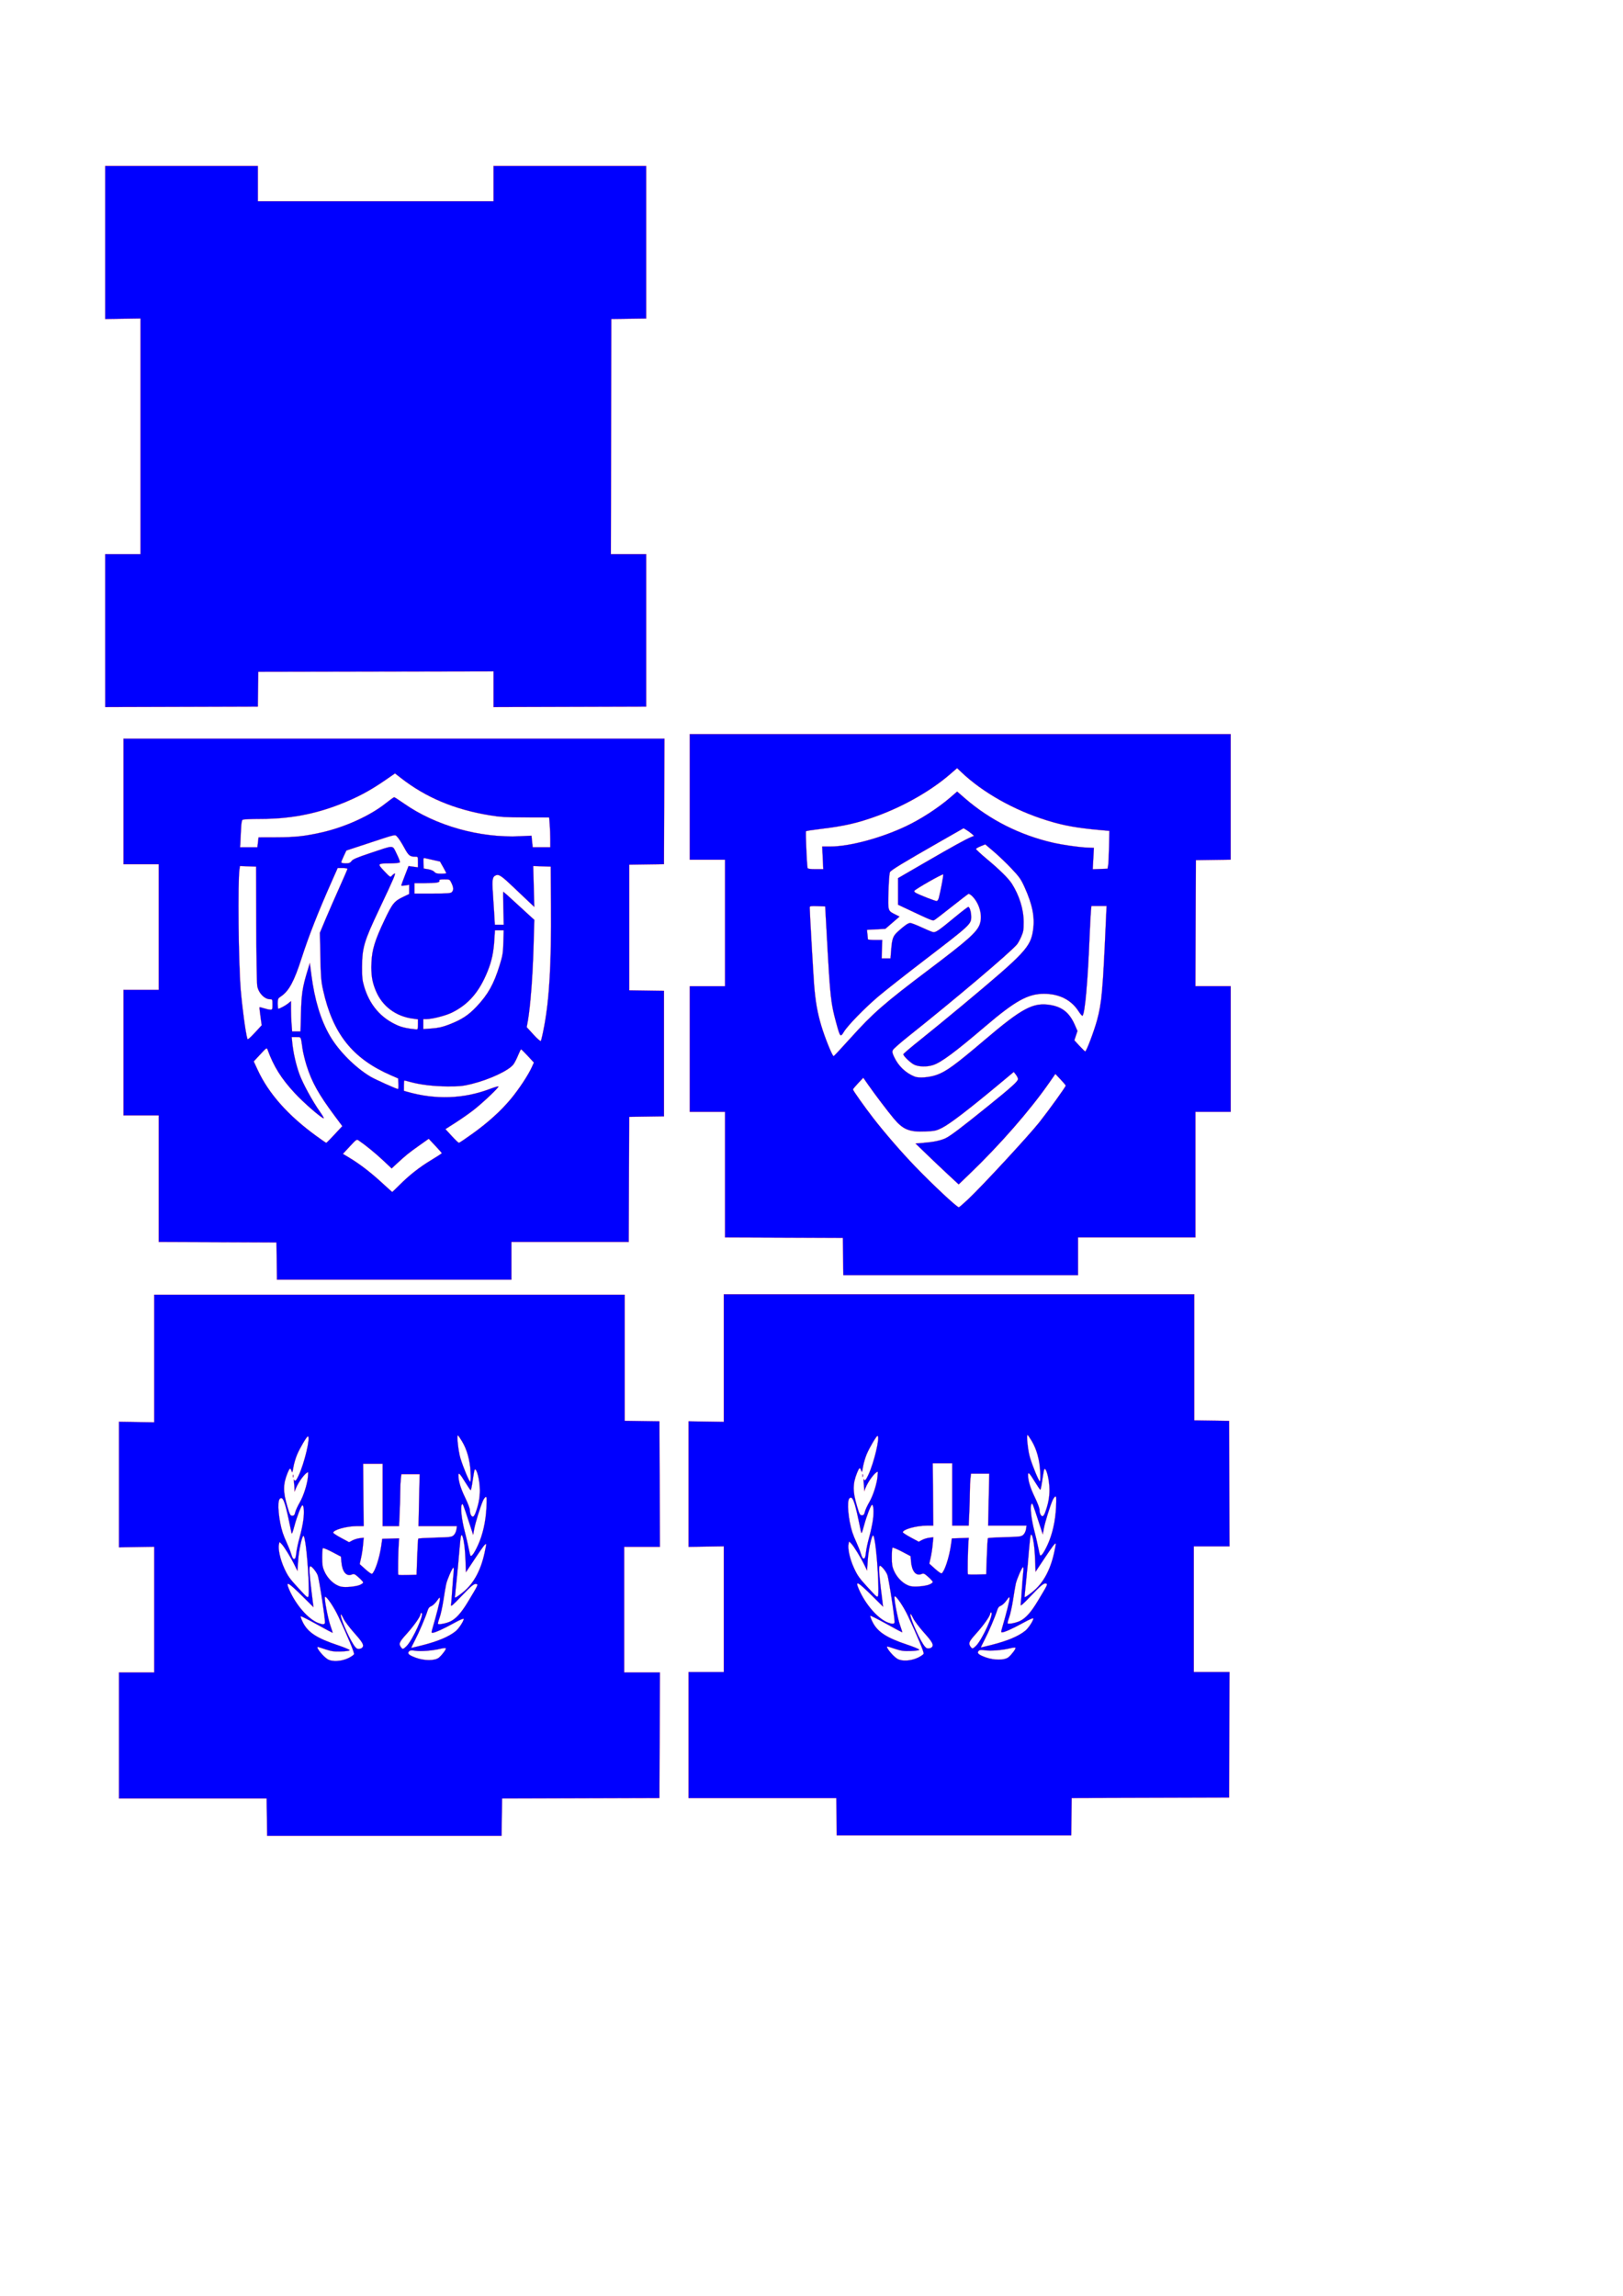 <?xml version="1.0" encoding="UTF-8" standalone="no"?>
<!-- Created with Inkscape (http://www.inkscape.org/) -->

<svg
   xmlns:dc="http://purl.org/dc/elements/1.1/"
   xmlns:cc="http://creativecommons.org/ns#"
   xmlns:rdf="http://www.w3.org/1999/02/22-rdf-syntax-ns#"
   xmlns:svg="http://www.w3.org/2000/svg"
   xmlns="http://www.w3.org/2000/svg"
   xmlns:sodipodi="http://sodipodi.sourceforge.net/DTD/sodipodi-0.dtd"
   xmlns:inkscape="http://www.inkscape.org/namespaces/inkscape"
   width="210mm"
   height="297mm"
   viewBox="0 0 210 297"
   version="1.1"
   id="svg8"
   inkscape:version="0.92.4 (5da689c313, 2019-01-14)"
   sodipodi:docname="KASSI.svg">
  <defs
     id="defs2" />
  <sodipodi:namedview
     id="base"
     pagecolor="#ffffff"
     bordercolor="#666666"
     borderopacity="1.0"
     inkscape:pageopacity="0.0"
     inkscape:pageshadow="2"
     inkscape:zoom="0.76095916"
     inkscape:cx="198.44345"
     inkscape:cy="661.09342"
     inkscape:document-units="mm"
     inkscape:current-layer="layer1"
     showgrid="false"
     inkscape:window-width="1680"
     inkscape:window-height="987"
     inkscape:window-x="-8"
     inkscape:window-y="-8"
     inkscape:window-maximized="1" />
  <g
     inkscape:label="Layer 1"
     inkscape:groupmode="layer"
     id="layer1">
    <path
       style="fill:#0000ff;fill-opacity:1;stroke:#ff0000;stroke-width:0.02;stroke-miterlimit:4;stroke-dasharray:none;stroke-opacity:1"
       d="m 109.086,162.557 -0.031,-2.413 -7.622,-0.031 -7.622,-0.031 v -8.123 -8.123 h -2.284 -2.284 v -8.124 -8.124 h 2.284 2.284 v -8.185 -8.185 h -2.284 -2.284 v -8.124 -8.124 h 35 35 v 8.121 8.121 l -2.255,0.033 -2.255,0.033 -0.029,8.154 -0.029,8.154 h 2.285 2.285 v 8.124 8.124 h -2.284 -2.284 v 8.124 8.124 h -7.594 -7.594 v 2.443 2.443 h -15.185 -15.185 z m 16.202,-7.438 c 1.749,-1.641 7.851,-8.241 9.192,-9.939 1.285,-1.629 3.409,-4.581 3.409,-4.738 0,-0.052 -0.301,-0.413 -0.668,-0.802 l -0.668,-0.707 -0.788,1.133 c -2.481,3.568 -6.439,8.095 -10.366,11.857 l -1.356,1.299 -1.328,-1.23 c -0.73,-0.677 -1.986,-1.867 -2.792,-2.646 l -1.464,-1.416 1.064,-0.089 c 1.312,-0.11 2.169,-0.291 2.823,-0.595 0.618,-0.288 2.007,-1.338 5.532,-4.185 3.049,-2.462 3.846,-3.184 3.84,-3.48 -0.002,-0.111 -0.125,-0.361 -0.274,-0.555 l -0.27,-0.353 -1.753,1.461 c -4.119,3.431 -6.52,5.269 -7.571,5.795 -0.695,0.348 -0.912,0.394 -2.109,0.447 -2.093,0.092 -2.914,-0.248 -4.128,-1.711 -0.818,-0.986 -2.394,-3.066 -3.246,-4.285 l -0.667,-0.954 -0.666,0.706 c -0.367,0.388 -0.666,0.751 -0.666,0.807 0,0.131 1.49,2.235 2.6,3.671 1.47,1.901 3.703,4.481 5.423,6.262 2.353,2.438 5.419,5.305 5.674,5.305 0.054,0 0.605,-0.475 1.223,-1.055 z m -4.114,-16.057 c 1.239,-0.434 2.436,-1.304 6.236,-4.536 4.849,-4.123 6.282,-4.885 8.493,-4.517 1.553,0.258 2.482,1.012 3.161,2.562 l 0.35,0.799 -0.201,0.606 -0.201,0.606 0.663,0.717 c 0.365,0.394 0.698,0.717 0.74,0.717 0.154,0 1.159,-2.655 1.538,-4.067 0.602,-2.239 0.738,-3.776 1.145,-13.005 l 0.077,-1.741 h -0.978 -0.978 l -0.062,0.641 c -0.034,0.353 -0.117,1.988 -0.186,3.634 -0.235,5.675 -0.589,9.586 -0.899,9.928 -0.047,0.052 -0.282,-0.211 -0.521,-0.584 -0.949,-1.474 -2.489,-2.253 -4.463,-2.257 -2.075,-0.005 -3.721,0.908 -7.589,4.204 -3.947,3.364 -5.734,4.687 -6.778,5.019 -0.794,0.252 -1.85,0.229 -2.433,-0.054 -0.477,-0.232 -1.409,-1.125 -1.409,-1.35 0,-0.066 0.989,-0.908 2.198,-1.871 1.209,-0.963 3.637,-2.951 5.396,-4.418 8.228,-6.865 8.877,-7.558 9.199,-9.815 0.235,-1.645 -0.093,-3.276 -1.109,-5.521 -0.46,-1.017 -0.669,-1.313 -1.681,-2.388 -0.636,-0.675 -1.66,-1.657 -2.277,-2.182 l -1.121,-0.954 -0.586,0.238 c -0.322,0.131 -0.599,0.288 -0.615,0.349 -0.016,0.061 0.664,0.688 1.511,1.394 1.56,1.3 2.718,2.449 3.139,3.115 0.967,1.529 1.523,3.332 1.524,4.948 7.9e-4,1.012 -0.04,1.254 -0.316,1.893 -0.174,0.403 -0.429,0.863 -0.567,1.023 -0.968,1.123 -8.133,7.185 -14.068,11.902 -1.005,0.799 -1.89,1.578 -1.966,1.731 -0.118,0.237 -0.096,0.372 0.148,0.894 0.548,1.178 1.496,2.087 2.657,2.551 0.543,0.217 1.892,0.116 2.83,-0.213 z m -11.129,-4.766 c 2.889,-3.218 4.349,-4.493 10.201,-8.907 4.986,-3.761 6.16,-4.809 6.521,-5.82 0.389,-1.089 -0.013,-2.64 -0.931,-3.592 -0.209,-0.216 -0.447,-0.366 -0.53,-0.332 -0.083,0.034 -1.05,0.775 -2.149,1.647 -1.099,0.872 -2.105,1.645 -2.236,1.719 -0.246,0.139 -0.272,0.129 -3.73,-1.5 l -0.999,-0.47 1.1e-4,-1.72 1.2e-4,-1.72 3.511,-2.035 c 3.487,-2.021 5.218,-2.976 5.946,-3.28 l 0.38,-0.159 -0.323,-0.28 c -0.177,-0.154 -0.483,-0.374 -0.678,-0.489 l -0.356,-0.209 -2.956,1.687 c -4.883,2.787 -6.433,3.73 -6.566,3.995 -0.071,0.142 -0.153,1.23 -0.188,2.496 -0.071,2.554 -0.09,2.487 0.872,2.969 l 0.557,0.279 -0.919,0.794 -0.919,0.794 -1.186,0.065 -1.186,0.065 0.055,0.562 c 0.03,0.309 0.059,0.604 0.063,0.654 0.004,0.05 0.424,0.092 0.933,0.092 h 0.924 l -0.04,1.191 -0.04,1.191 h 0.571 0.571 l 0.082,-1.038 c 0.124,-1.56 0.236,-1.863 0.92,-2.476 0.877,-0.787 1.287,-1.067 1.563,-1.067 0.135,0 0.77,0.243 1.41,0.541 0.64,0.298 1.309,0.579 1.485,0.626 0.375,0.099 0.678,-0.105 2.991,-2.015 0.816,-0.674 1.544,-1.227 1.616,-1.228 0.182,-0.002 0.382,0.666 0.382,1.269 -0.002,0.971 -0.071,1.036 -6.155,5.696 -2.388,1.829 -5.024,3.906 -5.859,4.615 -1.785,1.518 -3.959,3.75 -4.464,4.583 -0.445,0.734 -0.491,0.682 -0.98,-1.111 -0.709,-2.601 -0.788,-3.302 -1.194,-10.656 l -0.247,-4.459 -0.999,-0.035 c -0.853,-0.03 -0.999,-0.007 -0.999,0.16 0,0.526 0.475,8.85 0.575,10.076 0.174,2.141 0.429,3.575 0.932,5.253 0.461,1.539 1.422,3.909 1.585,3.909 0.048,0 1.03,-1.049 2.181,-2.332 z m 11.423,-18.131 c 0.227,-0.859 0.631,-2.985 0.578,-3.042 -0.096,-0.103 -3.608,1.896 -3.744,2.13 -0.034,0.058 0.053,0.171 0.193,0.251 0.493,0.282 2.553,1.084 2.713,1.056 0.09,-0.015 0.207,-0.193 0.26,-0.395 z m -15.017,-5.192 -0.069,-1.466 h 1.068 c 2.484,0 6.543,-1.091 9.789,-2.63 1.919,-0.91 4.15,-2.359 5.72,-3.713 l 0.886,-0.765 1.055,0.913 c 3.189,2.759 7.056,4.708 11.286,5.689 1.303,0.302 3.394,0.601 4.528,0.647 l 0.827,0.034 -0.074,1.383 -0.074,1.383 0.955,-0.036 0.955,-0.036 0.076,-0.399 c 0.042,-0.219 0.095,-1.319 0.119,-2.443 l 0.043,-2.044 -0.971,-0.086 c -3.21,-0.285 -4.917,-0.59 -7.102,-1.269 -4.247,-1.32 -8.308,-3.609 -11.083,-6.246 l -0.544,-0.517 -0.941,0.813 c -2.431,2.1 -5.909,4.09 -9.361,5.355 -2.567,0.941 -4.284,1.335 -7.466,1.713 -0.935,0.111 -1.737,0.238 -1.781,0.282 -0.076,0.075 0.109,4.415 0.203,4.749 0.03,0.107 0.34,0.153 1.035,0.153 h 0.992 z"
       id="path4781"
       inkscape:connector-curvature="0" />
    <path
       style="fill:#0000fe;fill-opacity:1;stroke:#ff0000;stroke-width:0.02;stroke-miterlimit:4;stroke-dasharray:none;stroke-opacity:1"
       d="m 35.802,163.145 -0.031,-2.413 -7.616,-0.032 -7.616,-0.032 v -8.184 -8.184 H 18.256 15.974 v -8.124 -8.124 h 2.282 2.282 v -8.124 -8.124 H 18.256 15.974 v -8.124 -8.124 l 35,-2e-5 35,-1e-5 -0.03,8.121 -0.03,8.121 -2.252,0.033 -2.252,0.033 v 8.124 8.124 l 2.253,0.033 2.253,0.033 v 8.119 8.119 l -2.253,0.033 -2.253,0.033 -0.029,8.093 -0.029,8.093 h -7.587 -7.587 v 2.443 2.443 H 51.005 35.833 Z m 15.905,-9.862 c 1.251,-1.26 2.583,-2.303 4.137,-3.24 0.725,-0.437 1.318,-0.823 1.319,-0.858 6.81e-4,-0.035 -0.379,-0.469 -0.845,-0.964 l -0.846,-0.9 -1.293,0.916 c -1.297,0.919 -1.69,1.239 -2.87,2.333 l -0.634,0.589 -1.092,-1.028 c -0.964,-0.907 -2.279,-1.983 -3.149,-2.574 -0.288,-0.196 -0.296,-0.191 -1.177,0.758 l -0.887,0.955 0.949,0.573 c 1.272,0.768 2.75,1.913 4.194,3.25 0.655,0.606 1.213,1.102 1.239,1.102 0.026,0 0.456,-0.411 0.955,-0.914 z m -8.423,-6.52 1.005,-1.081 -0.971,-1.302 c -2.091,-2.804 -2.987,-4.41 -3.656,-6.554 -0.22,-0.705 -0.458,-1.695 -0.528,-2.199 -0.221,-1.586 -0.155,-1.466 -0.809,-1.466 h -0.58 l 0.078,0.764 c 0.132,1.29 0.476,2.803 0.911,4.009 0.437,1.211 1.697,3.519 2.679,4.909 0.321,0.454 0.534,0.825 0.473,0.825 -0.288,0 -2.606,-2.015 -3.777,-3.283 -1.735,-1.879 -2.71,-3.445 -3.494,-5.607 -0.096,-0.264 -0.143,-0.233 -0.942,0.629 l -0.841,0.906 0.532,1.143 c 1.407,3.024 3.915,5.847 7.534,8.48 0.687,0.5 1.279,0.909 1.315,0.909 0.036,0 0.517,-0.486 1.07,-1.081 z m 17.809,-0.072 c 2.065,-1.484 3.704,-2.966 4.992,-4.514 1.054,-1.267 2.267,-3.106 2.731,-4.138 l 0.262,-0.582 -0.791,-0.853 c -0.435,-0.469 -0.824,-0.853 -0.864,-0.853 -0.041,0 -0.213,0.344 -0.383,0.764 -0.17,0.42 -0.435,0.94 -0.588,1.156 -0.567,0.798 -3.092,1.985 -5.46,2.569 -1.079,0.266 -1.523,0.31 -3.086,0.304 -1.807,-0.006 -3.533,-0.213 -4.866,-0.583 -0.354,-0.098 -0.675,-0.179 -0.713,-0.179 -0.038,0 -0.069,0.3 -0.069,0.667 v 0.667 l 0.428,0.122 c 3.661,1.048 7.285,0.925 10.69,-0.362 0.547,-0.207 1.049,-0.356 1.116,-0.333 0.154,0.055 -1.829,1.953 -3.104,2.971 -0.535,0.427 -1.597,1.177 -2.362,1.667 l -1.39,0.891 0.816,0.886 c 0.449,0.487 0.866,0.886 0.926,0.886 0.06,0 0.832,-0.519 1.714,-1.153 z m -9.543,-6.494 -0.034,-0.684 -0.913,-0.396 c -4.99,-2.165 -7.553,-5.385 -8.805,-11.063 -0.248,-1.124 -0.291,-1.66 -0.346,-4.337 l -0.063,-3.054 0.743,-1.771 c 0.409,-0.974 1.211,-2.81 1.783,-4.08 0.572,-1.27 1.04,-2.356 1.04,-2.413 0,-0.057 -0.284,-0.104 -0.631,-0.104 h -0.631 l -0.692,1.558 c -1.839,4.142 -3.044,7.204 -3.979,10.109 -0.97,3.015 -1.647,4.262 -2.686,4.95 -0.373,0.247 -0.396,0.3 -0.396,0.924 0,0.364 0.027,0.662 0.061,0.662 0.173,0 0.944,-0.413 1.274,-0.682 l 0.377,-0.308 v 1.026 c 0,0.564 0.033,1.447 0.074,1.961 l 0.074,0.935 h 0.54 0.54 l 0.06,-2.352 c 0.064,-2.495 0.197,-3.368 0.834,-5.467 l 0.315,-1.038 0.202,1.554 c 0.421,3.241 1.199,5.805 2.386,7.856 1.131,1.955 3.25,4.092 5.244,5.289 0.586,0.352 3.369,1.605 3.571,1.609 0.05,8.6e-4 0.076,-0.306 0.057,-0.682 z m 18.853,-7.395 c 0.685,-3.665 0.94,-8.169 0.887,-15.682 l -0.035,-5.009 -1.131,-0.035 -1.131,-0.035 0.071,2.64 0.071,2.64 -0.652,-0.606 c -0.359,-0.333 -1.266,-1.193 -2.015,-1.911 -1.474,-1.412 -1.891,-1.708 -2.24,-1.59 -0.513,0.174 -0.577,0.506 -0.451,2.332 0.064,0.933 0.148,2.232 0.185,2.887 l 0.068,1.191 h 0.575 0.575 l -0.055,-2.138 c -0.03,-1.176 -0.035,-2.138 -0.01,-2.138 0.025,0 0.775,0.673 1.667,1.497 0.892,0.823 1.787,1.643 1.989,1.823 l 0.368,0.327 -0.113,3.827 c -0.108,3.643 -0.413,7.518 -0.728,9.263 l -0.144,0.794 0.861,0.945 c 0.486,0.533 0.904,0.899 0.96,0.839 0.054,-0.058 0.247,-0.896 0.427,-1.861 z m -36.703,-1.314 c -0.089,-0.631 -0.145,-1.165 -0.125,-1.187 0.021,-0.022 0.287,0.041 0.592,0.139 0.305,0.098 0.675,0.179 0.822,0.179 0.248,0 0.267,-0.049 0.267,-0.672 0,-0.639 -0.014,-0.672 -0.291,-0.672 -0.743,0 -1.528,-0.811 -1.682,-1.74 -0.059,-0.353 -0.116,-3.968 -0.127,-8.033 l -0.02,-7.391 -1.045,-0.035 -1.045,-0.035 -0.057,0.402 c -0.237,1.67 -0.129,12.085 0.161,15.587 0.201,2.425 0.64,5.656 0.865,6.37 0.038,0.121 0.338,-0.129 0.951,-0.794 l 0.895,-0.971 z m 20.383,1.039 v -0.658 l -0.652,-0.087 c -2.197,-0.294 -3.93,-1.575 -4.77,-3.526 -0.514,-1.194 -0.666,-2.133 -0.601,-3.713 0.07,-1.686 0.445,-2.909 1.706,-5.555 1.019,-2.138 1.244,-2.413 2.445,-2.987 l 0.724,-0.346 0.003,-0.594 0.003,-0.594 -0.513,0.082 c -0.282,0.045 -0.513,0.048 -0.513,0.006 0,-0.042 0.213,-0.625 0.473,-1.297 l 0.473,-1.22 0.611,0.082 0.611,0.082 v -0.686 c -10e-6,-0.641 -0.018,-0.686 -0.271,-0.686 -0.793,0 -0.929,-0.107 -1.527,-1.203 -0.317,-0.582 -0.71,-1.19 -0.872,-1.352 -0.346,-0.346 0.023,-0.428 -3.931,0.875 l -2.664,0.878 -0.331,0.702 c -0.182,0.386 -0.331,0.759 -0.331,0.828 0,0.069 0.252,0.126 0.561,0.126 0.458,0 0.599,-0.054 0.77,-0.294 0.163,-0.228 0.704,-0.459 2.434,-1.036 3.186,-1.062 2.821,-1.073 3.404,0.097 0.27,0.542 0.458,1.041 0.419,1.109 -0.04,0.069 -0.584,0.127 -1.234,0.132 -1.702,0.013 -1.71,0.024 -0.784,1.008 0.695,0.738 0.797,0.808 0.933,0.633 0.084,-0.108 0.244,-0.249 0.356,-0.313 0.279,-0.16 0.013,0.468 -1.966,4.65 -1.939,4.097 -2.182,4.913 -2.2,7.391 -0.009,1.34 0.03,1.731 0.254,2.504 0.703,2.427 2.178,4.148 4.367,5.094 0.591,0.255 1.411,0.429 2.412,0.509 0.167,0.013 0.2,-0.091 0.2,-0.642 z m 4.02,0.009 c 1.623,-0.624 2.516,-1.208 3.574,-2.334 1.48,-1.576 2.218,-2.901 2.968,-5.324 0.391,-1.264 0.439,-1.562 0.482,-2.962 l 0.048,-1.558 h -0.566 -0.566 l -0.08,1.252 c -0.103,1.624 -0.337,2.711 -0.87,4.038 -1.077,2.684 -2.494,4.316 -4.658,5.368 -0.793,0.385 -2.507,0.821 -3.239,0.824 l -0.428,0.002 v 0.643 0.643 l 1.112,-0.082 c 0.847,-0.062 1.378,-0.184 2.223,-0.509 z m 0.365,-17.135 c 0.24,-0.257 0.226,-0.575 -0.051,-1.157 -0.23,-0.484 -0.231,-0.484 -0.925,-0.484 -0.546,0 -0.681,0.036 -0.634,0.17 0.086,0.24 -0.393,0.319 -1.933,0.319 H 53.627 v 0.672 0.672 h 2.331 c 1.967,0 2.359,-0.03 2.51,-0.192 z m -0.733,-2.449 c 0,-0.042 -0.182,-0.396 -0.403,-0.787 l -0.403,-0.711 -0.88,-0.197 c -0.484,-0.108 -0.972,-0.217 -1.085,-0.242 -0.181,-0.04 -0.201,0.036 -0.171,0.647 l 0.034,0.692 0.588,0.1 c 0.341,0.058 0.672,0.199 0.788,0.337 0.155,0.183 0.352,0.237 0.867,0.237 0.367,0 0.667,-0.034 0.667,-0.076 z m -24.359,-3.986 0.075,-0.641 2.301,-0.007 c 2.449,-0.008 3.645,-0.136 5.836,-0.625 3.006,-0.671 6.296,-2.162 8.304,-3.763 0.55,-0.438 1.049,-0.797 1.109,-0.797 0.06,0 0.619,0.358 1.243,0.796 4.118,2.889 9.817,4.497 15.052,4.248 l 1.474,-0.07 0.079,0.751 0.079,0.751 h 1.135 1.135 v -1.02 c 0,-0.561 -0.032,-1.428 -0.072,-1.927 l -0.072,-0.907 -3.038,-0.007 c -2.521,-0.006 -3.309,-0.052 -4.635,-0.271 -4.587,-0.758 -8.252,-2.294 -11.498,-4.82 l -0.773,-0.601 -1.224,0.846 c -2.029,1.403 -3.67,2.276 -5.935,3.16 -3.304,1.289 -6.514,1.879 -10.233,1.882 -1.194,0.001 -2.242,0.05 -2.327,0.108 -0.108,0.073 -0.17,0.459 -0.203,1.25 -0.026,0.629 -0.063,1.405 -0.084,1.725 l -0.037,0.58 h 1.116 1.116 z"
       id="path4779"
       inkscape:connector-curvature="0" />
    <path
       style="fill:#0000ff;fill-opacity:1;stroke:#ff0000;stroke-width:0.02;stroke-miterlimit:4;stroke-dasharray:none;stroke-opacity:1"
       d="m 13.608,81.576 10e-6,-9.898 h 2.284 2.284 V 56.441 41.205 l -2.284,0.033 -2.284,0.033 1.17e-4,-9.898 1.18e-4,-9.898 h 9.878 9.878 v 2.282 2.282 h 15.245 15.245 v -2.282 -2.282 h 9.878 9.878 v 9.867 9.867 l -2.255,0.031 -2.255,0.031 -0.029,15.204 -0.029,15.204 h 2.284 2.284 v 9.868 9.868 l -9.878,0.03 -9.878,0.03 1e-5,-2.311 10e-6,-2.311 -15.216,0.029 -15.216,0.029 -0.031,2.252 -0.031,2.252 -9.875,0.03 -9.875,0.03 z"
       id="path4783"
       inkscape:connector-curvature="0" />
    <path
       style="fill:#0000ff;fill-opacity:1;stroke:#ff0000;stroke-width:0.02;stroke-miterlimit:4;stroke-dasharray:none;stroke-opacity:1"
       d="m 108.235,235.023 -0.031,-2.413 h -9.556 -9.556 v -8.154 l 10e-6,-8.154 h 2.282 2.282 v -8.129 -8.129 l -2.282,0.035 -2.282,0.035 v -8.124 -8.124 l 2.282,0.035 2.282,0.035 v -8.251 -8.251 l 30.436,-1e-5 30.436,-10e-6 v 8.154 8.154 l 2.252,0.033 2.252,0.033 0.03,8.121 0.03,8.121 -2.311,-2e-5 -2.311,-1e-5 v 8.124 8.124 l 2.311,-2e-5 2.311,-2e-5 -0.03,8.123 -0.03,8.123 -10.182,0.031 -10.182,0.031 -0.031,2.413 -0.031,2.413 h -15.17 -15.17 z m 10.559,-20.589 c 0.358,-0.176 0.68,-0.4 0.716,-0.499 0.064,-0.179 -0.759,-2.163 -2.012,-4.848 -0.595,-1.274 -1.584,-2.724 -1.745,-2.557 -0.126,0.131 0.39,2.846 0.709,3.724 0.183,0.504 0.304,0.916 0.269,0.916 -0.035,0 -0.96,-0.497 -2.056,-1.104 -1.096,-0.607 -2.023,-1.071 -2.061,-1.031 -0.037,0.04 0.079,0.374 0.259,0.743 0.647,1.323 1.797,2.081 4.546,2.997 0.864,0.288 1.553,0.58 1.531,0.651 -0.023,0.073 -0.498,0.143 -1.114,0.163 -0.893,0.03 -1.232,-0.017 -2.004,-0.275 -0.511,-0.171 -0.961,-0.31 -0.999,-0.31 -0.311,0 0.698,1.251 1.285,1.595 0.588,0.344 1.789,0.27 2.676,-0.164 z m 11.686,-0.044 c 0.411,-0.329 1,-1.122 0.906,-1.222 -0.042,-0.045 -0.354,-0.015 -0.694,0.067 -1.034,0.248 -2.516,0.368 -3.222,0.261 -0.503,-0.076 -0.707,-0.061 -0.826,0.06 -0.278,0.284 -0.057,0.498 0.861,0.836 1.108,0.407 2.465,0.406 2.976,-0.002 z m -9.919,-1.289 c 0.286,-0.306 0.104,-0.65 -0.993,-1.88 -0.621,-0.697 -1.257,-1.54 -1.412,-1.874 -0.156,-0.334 -0.31,-0.579 -0.342,-0.544 -0.178,0.191 0.892,2.747 1.63,3.897 0.273,0.425 0.423,0.548 0.666,0.548 0.173,0 0.376,-0.066 0.451,-0.147 z m 5.725,-0.189 c 0.813,-0.797 2.398,-4.306 1.945,-4.306 -0.064,0 -0.116,0.069 -0.116,0.154 0,0.295 -0.842,1.491 -1.797,2.551 -0.99,1.1 -1.06,1.282 -0.685,1.784 0.166,0.222 0.27,0.192 0.654,-0.183 z m 1.915,-0.094 c 2.13,-0.535 3.551,-1.127 4.461,-1.859 0.395,-0.318 1.043,-1.301 1.043,-1.583 0,-0.099 -0.502,0.117 -1.318,0.567 -1.325,0.731 -2.431,1.229 -2.731,1.229 -0.138,0 -0.137,-0.084 0.008,-0.58 0.523,-1.787 0.96,-3.51 0.96,-3.784 0,-0.29 -0.029,-0.272 -0.395,0.24 -0.217,0.305 -0.545,0.61 -0.729,0.679 -0.244,0.091 -0.373,0.252 -0.477,0.594 -0.244,0.803 -1.102,2.811 -1.638,3.831 -0.282,0.536 -0.489,0.975 -0.461,0.975 0.028,0 0.603,-0.139 1.277,-0.308 z m -12.456,-2.913 c 0.086,-0.24 -0.738,-5.669 -0.938,-6.183 -0.191,-0.491 -0.829,-1.246 -0.973,-1.151 -0.153,0.101 -0.108,0.935 0.171,3.186 l 0.26,2.098 -1.331,-1.32 c -1.966,-1.95 -2.325,-2.14 -1.812,-0.957 0.853,1.965 2.445,3.804 3.729,4.309 0.556,0.219 0.819,0.224 0.893,0.018 z m 16.212,-0.199 c 0.736,-0.345 1.433,-1.118 2.292,-2.544 1.294,-2.146 1.326,-2.211 1.129,-2.292 -0.288,-0.119 -0.649,0.17 -2.029,1.623 -0.993,1.046 -1.317,1.326 -1.289,1.113 0.021,-0.156 0.092,-1.081 0.16,-2.055 0.067,-0.974 0.15,-2.005 0.184,-2.291 0.034,-0.286 0.017,-0.519 -0.038,-0.519 -0.131,0 -0.793,1.519 -0.932,2.138 -0.06,0.269 -0.22,1.203 -0.354,2.077 -0.135,0.873 -0.362,1.902 -0.506,2.286 -0.144,0.384 -0.23,0.732 -0.191,0.773 0.112,0.12 1.055,-0.066 1.575,-0.31 z m -18.347,-5.699 c -0.148,-2.993 -0.457,-5.499 -0.661,-5.364 -0.205,0.136 -0.584,1.94 -0.668,3.183 l -0.091,1.344 -0.326,-0.672 c -0.48,-0.99 -1.386,-2.472 -1.711,-2.799 l -0.284,-0.286 -0.069,0.294 c -0.141,0.603 0.162,1.97 0.695,3.134 0.452,0.986 0.688,1.319 1.779,2.504 1.227,1.333 1.261,1.359 1.348,1.044 0.049,-0.178 0.043,-1.25 -0.012,-2.382 z m 19.988,1.918 c 1.343,-1.076 2.267,-2.733 2.774,-4.971 0.15,-0.663 0.255,-1.227 0.232,-1.254 -0.088,-0.103 -0.388,0.287 -1.479,1.928 l -1.134,1.706 -0.071,-1.793 c -0.071,-1.812 -0.358,-3.338 -0.554,-2.947 -0.049,0.098 -0.15,0.974 -0.225,1.949 -0.075,0.974 -0.236,2.706 -0.357,3.848 -0.121,1.142 -0.22,2.12 -0.22,2.173 0,0.134 0.309,-0.057 1.034,-0.638 z m -13.328,-0.951 c 0.235,-0.1 0.425,-0.245 0.421,-0.322 -0.004,-0.077 -0.264,-0.367 -0.578,-0.645 -0.521,-0.461 -0.601,-0.494 -0.898,-0.373 -0.699,0.283 -1.232,-0.365 -1.339,-1.627 l -0.059,-0.695 -1.123,-0.592 c -0.618,-0.325 -1.163,-0.549 -1.212,-0.497 -0.049,0.052 -0.089,0.599 -0.088,1.215 4.5e-4,0.908 0.05,1.235 0.263,1.731 0.433,1.009 1.326,1.84 2.18,2.029 0.557,0.123 1.912,-0.002 2.434,-0.224 z m 7.411,-3.621 c 0.044,-1.268 0.108,-2.335 0.143,-2.372 0.035,-0.037 1.018,-0.093 2.185,-0.125 1.955,-0.052 2.144,-0.077 2.4,-0.315 0.161,-0.149 0.306,-0.451 0.346,-0.716 l 0.068,-0.458 h -2.486 -2.486 l 0.074,-3.36 0.074,-3.36 h -1.181 -1.181 l -0.072,0.641 c -0.04,0.353 -0.072,1.114 -0.073,1.691 -5.7e-4,0.577 -0.035,1.8 -0.076,2.718 l -0.075,1.669 h -1.066 -1.066 v -4.031 -4.031 h -1.258 -1.258 l 0.032,4.031 0.032,4.031 -0.856,0.002 c -1.345,0.003 -3.081,0.485 -3.081,0.855 0,0.065 0.463,0.367 1.028,0.671 l 1.028,0.553 0.427,-0.23 c 0.235,-0.126 0.66,-0.256 0.944,-0.289 l 0.518,-0.06 -0.087,0.96 c -0.048,0.528 -0.168,1.296 -0.267,1.706 -0.099,0.41 -0.165,0.756 -0.146,0.768 0.019,0.012 0.354,0.313 0.745,0.668 0.391,0.355 0.764,0.61 0.829,0.566 0.372,-0.246 0.964,-2.035 1.189,-3.595 l 0.133,-0.926 1.094,-0.035 1.094,-0.035 -0.04,0.523 c -0.084,1.09 -0.134,4.116 -0.069,4.185 0.037,0.04 0.584,0.057 1.214,0.038 l 1.147,-0.035 z m -15.641,-0.507 c 0.039,-0.402 0.23,-1.295 0.424,-1.985 0.194,-0.689 0.413,-1.713 0.487,-2.276 0.13,-0.993 0.075,-1.908 -0.115,-1.908 -0.151,0 -0.695,1.403 -1.037,2.672 -0.247,0.918 -0.331,1.109 -0.384,0.871 -0.037,-0.168 -0.176,-0.828 -0.309,-1.466 -0.545,-2.63 -0.829,-3.31 -1.21,-2.902 -0.342,0.367 -0.135,2.718 0.385,4.364 0.096,0.305 0.341,0.911 0.545,1.348 0.203,0.437 0.459,1.086 0.568,1.442 0.145,0.475 0.249,0.638 0.387,0.609 0.14,-0.029 0.207,-0.226 0.259,-0.77 z m 23.486,-0.965 c 0.635,-1.373 1.026,-3.088 1.113,-4.884 0.059,-1.218 0.044,-1.443 -0.091,-1.396 -0.088,0.031 -0.247,0.248 -0.352,0.483 -0.328,0.733 -0.984,2.853 -1.131,3.649 l -0.14,0.761 -0.494,-1.511 c -0.851,-2.6 -0.855,-2.611 -0.984,-2.366 -0.176,0.337 0.001,1.933 0.373,3.359 0.184,0.706 0.414,1.687 0.51,2.182 0.096,0.495 0.205,0.952 0.242,1.016 0.122,0.212 0.482,-0.276 0.952,-1.293 z m -0.307,-4.195 c 0.403,-1.092 0.571,-1.964 0.571,-2.962 0,-1.263 -0.415,-2.927 -0.664,-2.661 -0.041,0.044 -0.156,0.661 -0.255,1.371 -0.099,0.71 -0.215,1.29 -0.259,1.29 -0.043,0 -0.347,-0.438 -0.675,-0.973 -0.732,-1.194 -0.916,-1.383 -0.916,-0.942 0,0.722 0.291,1.684 0.869,2.869 0.346,0.709 0.614,1.42 0.614,1.627 0,0.448 0.182,0.84 0.391,0.84 0.085,0 0.231,-0.206 0.324,-0.458 z m -23.313,-0.122 c 0.064,-0.252 0.324,-0.815 0.578,-1.252 0.492,-0.847 0.979,-2.376 1.062,-3.329 0.028,-0.319 0.035,-0.58 0.017,-0.58 -0.309,0 -1.216,1.198 -1.572,2.077 l -0.173,0.428 -0.011,-0.366 c -0.006,-0.202 -0.036,-0.586 -0.067,-0.855 -0.031,-0.269 -0.026,-0.42 0.011,-0.336 0.127,0.287 0.273,0.153 0.602,-0.55 0.752,-1.61 1.557,-5.039 1.183,-5.039 -0.142,0 -1.033,1.512 -1.395,2.367 -0.181,0.428 -0.393,1.15 -0.472,1.606 -0.126,0.732 -0.154,0.791 -0.243,0.504 -0.144,-0.461 -0.249,-0.405 -0.523,0.277 -0.584,1.453 -0.585,2.42 -0.008,4.35 0.311,1.04 0.374,1.158 0.622,1.158 0.222,0 0.298,-0.09 0.392,-0.458 z m -0.318,-4.673 c 0,-0.168 0.026,-0.237 0.058,-0.153 0.032,0.084 0.032,0.221 0,0.305 -0.032,0.084 -0.058,0.015 -0.058,-0.153 z m 23,-0.519 c -0.077,-1.531 -0.46,-2.907 -1.107,-3.98 -0.25,-0.415 -0.489,-0.754 -0.531,-0.754 -0.165,0 0.065,2.069 0.326,2.932 0.357,1.178 1.138,3.054 1.272,3.054 0.059,0 0.077,-0.536 0.041,-1.252 z"
       id="path4762"
       inkscape:connector-curvature="0" />
    <path
       style="fill:#0000ff;fill-opacity:1;stroke:#ff0000;stroke-width:0.02;stroke-miterlimit:4;stroke-dasharray:none;stroke-opacity:1"
       d="m 34.531,235.083 -0.031,-2.413 h -9.556 -9.556 v -8.154 l 10e-6,-8.154 h 2.282 2.282 v -8.129 -8.129 l -2.282,0.035 -2.282,0.035 v -8.124 -8.124 l 2.282,0.035 2.282,0.035 v -8.251 -8.251 l 30.436,-1e-5 30.436,-1e-5 v 8.154 8.154 l 2.252,0.033 2.252,0.033 0.03,8.121 0.03,8.121 -2.311,-2e-5 -2.311,-10e-6 v 8.124 8.124 l 2.311,-2e-5 2.311,-2e-5 -0.03,8.123 -0.03,8.123 -10.182,0.031 -10.182,0.031 -0.031,2.413 -0.031,2.413 H 49.732 34.562 Z m 10.559,-20.589 c 0.358,-0.176 0.68,-0.4 0.716,-0.499 0.064,-0.179 -0.759,-2.163 -2.012,-4.848 -0.595,-1.274 -1.584,-2.724 -1.745,-2.557 -0.126,0.131 0.39,2.846 0.709,3.724 0.183,0.504 0.304,0.916 0.269,0.916 -0.035,0 -0.96,-0.497 -2.056,-1.104 -1.096,-0.607 -2.023,-1.071 -2.061,-1.031 -0.037,0.04 0.079,0.374 0.259,0.743 0.647,1.323 1.797,2.081 4.546,2.997 0.864,0.288 1.553,0.58 1.531,0.651 -0.023,0.073 -0.498,0.143 -1.114,0.163 -0.893,0.03 -1.232,-0.017 -2.004,-0.275 -0.511,-0.171 -0.961,-0.31 -0.999,-0.31 -0.311,0 0.698,1.251 1.285,1.595 0.588,0.344 1.789,0.27 2.676,-0.164 z m 11.686,-0.044 c 0.411,-0.329 1,-1.122 0.906,-1.222 -0.042,-0.045 -0.354,-0.015 -0.694,0.067 -1.034,0.248 -2.516,0.368 -3.222,0.261 -0.503,-0.076 -0.707,-0.061 -0.826,0.06 -0.278,0.284 -0.057,0.498 0.861,0.836 1.108,0.407 2.465,0.406 2.976,-0.002 z m -9.919,-1.289 c 0.286,-0.306 0.104,-0.65 -0.993,-1.88 -0.621,-0.697 -1.257,-1.54 -1.412,-1.874 -0.156,-0.334 -0.31,-0.579 -0.342,-0.544 -0.178,0.191 0.892,2.747 1.63,3.897 0.273,0.425 0.423,0.548 0.666,0.548 0.173,0 0.376,-0.066 0.451,-0.147 z m 5.725,-0.189 c 0.813,-0.797 2.398,-4.306 1.945,-4.306 -0.064,0 -0.116,0.069 -0.116,0.154 0,0.295 -0.842,1.491 -1.797,2.551 -0.99,1.1 -1.06,1.282 -0.685,1.784 0.166,0.222 0.27,0.192 0.654,-0.183 z m 1.915,-0.094 c 2.13,-0.535 3.551,-1.127 4.461,-1.859 0.395,-0.318 1.043,-1.301 1.043,-1.583 0,-0.099 -0.502,0.117 -1.318,0.567 -1.325,0.731 -2.431,1.229 -2.731,1.229 -0.138,0 -0.137,-0.084 0.008,-0.58 0.523,-1.787 0.96,-3.51 0.96,-3.784 0,-0.29 -0.029,-0.272 -0.395,0.24 -0.217,0.305 -0.545,0.61 -0.729,0.679 -0.244,0.091 -0.373,0.252 -0.477,0.594 -0.244,0.803 -1.102,2.811 -1.638,3.831 -0.282,0.536 -0.489,0.975 -0.461,0.975 0.028,0 0.603,-0.139 1.277,-0.308 z m -12.456,-2.913 c 0.086,-0.24 -0.738,-5.669 -0.938,-6.183 -0.191,-0.491 -0.829,-1.246 -0.973,-1.151 -0.153,0.101 -0.108,0.935 0.171,3.186 l 0.26,2.098 -1.331,-1.32 c -1.966,-1.95 -2.325,-2.14 -1.812,-0.957 0.853,1.965 2.445,3.804 3.729,4.309 0.556,0.219 0.819,0.224 0.893,0.018 z m 16.212,-0.199 c 0.736,-0.345 1.433,-1.118 2.292,-2.544 1.294,-2.146 1.326,-2.211 1.129,-2.292 -0.288,-0.119 -0.649,0.17 -2.029,1.623 -0.993,1.046 -1.317,1.326 -1.289,1.113 0.021,-0.156 0.092,-1.081 0.16,-2.055 0.067,-0.974 0.15,-2.005 0.184,-2.291 0.034,-0.286 0.017,-0.519 -0.038,-0.519 -0.131,0 -0.793,1.519 -0.932,2.138 -0.06,0.269 -0.22,1.203 -0.354,2.077 -0.135,0.873 -0.362,1.902 -0.506,2.286 -0.144,0.384 -0.23,0.732 -0.191,0.773 0.112,0.12 1.055,-0.066 1.575,-0.31 z m -18.347,-5.699 c -0.148,-2.993 -0.457,-5.499 -0.661,-5.364 -0.205,0.136 -0.584,1.94 -0.668,3.183 l -0.091,1.344 -0.326,-0.672 c -0.48,-0.99 -1.386,-2.472 -1.711,-2.799 l -0.284,-0.286 -0.069,0.294 c -0.141,0.603 0.162,1.97 0.695,3.134 0.452,0.986 0.688,1.319 1.779,2.504 1.227,1.333 1.261,1.359 1.348,1.044 0.049,-0.178 0.043,-1.25 -0.012,-2.382 z m 19.988,1.918 c 1.343,-1.076 2.267,-2.733 2.774,-4.971 0.15,-0.663 0.255,-1.227 0.232,-1.254 -0.088,-0.103 -0.388,0.287 -1.479,1.928 l -1.134,1.706 -0.071,-1.793 c -0.071,-1.812 -0.358,-3.338 -0.554,-2.947 -0.049,0.098 -0.15,0.974 -0.225,1.949 -0.075,0.974 -0.236,2.706 -0.357,3.848 -0.121,1.142 -0.22,2.12 -0.22,2.173 0,0.134 0.309,-0.057 1.034,-0.638 z m -13.328,-0.951 c 0.235,-0.1 0.425,-0.245 0.421,-0.322 -0.004,-0.077 -0.264,-0.367 -0.578,-0.645 -0.521,-0.461 -0.601,-0.494 -0.898,-0.373 -0.699,0.283 -1.232,-0.365 -1.339,-1.627 l -0.059,-0.695 -1.123,-0.592 c -0.618,-0.325 -1.163,-0.549 -1.212,-0.497 -0.049,0.052 -0.089,0.599 -0.088,1.215 4.5e-4,0.908 0.05,1.235 0.263,1.731 0.433,1.009 1.326,1.84 2.18,2.029 0.557,0.123 1.912,-0.002 2.434,-0.224 z m 7.411,-3.621 c 0.044,-1.268 0.108,-2.335 0.143,-2.372 0.035,-0.037 1.018,-0.093 2.185,-0.125 1.955,-0.052 2.144,-0.077 2.4,-0.315 0.161,-0.149 0.306,-0.451 0.346,-0.716 l 0.068,-0.458 h -2.486 -2.486 l 0.074,-3.36 0.074,-3.36 h -1.181 -1.181 l -0.072,0.641 c -0.04,0.353 -0.072,1.114 -0.073,1.691 -5.29e-4,0.577 -0.035,1.8 -0.076,2.718 l -0.075,1.669 h -1.066 -1.066 v -4.031 -4.031 h -1.258 -1.258 l 0.032,4.031 0.032,4.031 -0.856,0.002 c -1.345,0.003 -3.081,0.485 -3.081,0.855 0,0.065 0.463,0.367 1.028,0.671 l 1.028,0.553 0.427,-0.23 c 0.235,-0.126 0.66,-0.256 0.944,-0.289 l 0.518,-0.06 -0.087,0.96 c -0.048,0.528 -0.168,1.296 -0.267,1.706 -0.099,0.41 -0.165,0.756 -0.146,0.768 0.019,0.012 0.354,0.313 0.745,0.668 0.391,0.355 0.764,0.61 0.829,0.566 0.372,-0.246 0.964,-2.035 1.189,-3.595 l 0.133,-0.926 1.094,-0.035 1.094,-0.035 -0.04,0.523 c -0.084,1.09 -0.134,4.116 -0.069,4.185 0.037,0.04 0.584,0.057 1.214,0.038 l 1.147,-0.035 z m -15.641,-0.507 c 0.039,-0.402 0.23,-1.295 0.424,-1.985 0.194,-0.689 0.413,-1.713 0.487,-2.276 0.13,-0.993 0.075,-1.908 -0.115,-1.908 -0.151,0 -0.695,1.403 -1.037,2.672 -0.247,0.918 -0.331,1.109 -0.384,0.871 -0.037,-0.168 -0.176,-0.828 -0.309,-1.466 -0.545,-2.63 -0.829,-3.31 -1.21,-2.902 -0.342,0.367 -0.135,2.718 0.385,4.364 0.096,0.305 0.341,0.911 0.545,1.348 0.203,0.437 0.459,1.086 0.568,1.442 0.145,0.475 0.249,0.638 0.387,0.609 0.14,-0.029 0.207,-0.226 0.259,-0.77 z m 23.486,-0.965 c 0.635,-1.373 1.026,-3.088 1.113,-4.884 0.059,-1.218 0.044,-1.443 -0.091,-1.396 -0.088,0.031 -0.247,0.248 -0.352,0.483 -0.328,0.733 -0.984,2.853 -1.131,3.649 l -0.14,0.761 -0.494,-1.511 c -0.851,-2.6 -0.855,-2.611 -0.984,-2.366 -0.176,0.337 0.001,1.933 0.373,3.359 0.184,0.706 0.414,1.687 0.51,2.182 0.096,0.495 0.205,0.952 0.243,1.016 0.122,0.212 0.482,-0.276 0.952,-1.293 z m -0.307,-4.195 c 0.403,-1.092 0.571,-1.964 0.571,-2.962 0,-1.263 -0.415,-2.927 -0.664,-2.661 -0.041,0.044 -0.156,0.661 -0.255,1.371 -0.099,0.71 -0.215,1.29 -0.259,1.29 -0.043,0 -0.347,-0.438 -0.675,-0.973 -0.732,-1.194 -0.916,-1.383 -0.916,-0.942 0,0.722 0.291,1.684 0.869,2.869 0.346,0.709 0.614,1.42 0.614,1.627 0,0.448 0.182,0.84 0.391,0.84 0.085,0 0.231,-0.206 0.324,-0.458 z m -23.313,-0.122 c 0.064,-0.252 0.324,-0.815 0.578,-1.252 0.492,-0.847 0.979,-2.376 1.062,-3.329 0.028,-0.319 0.035,-0.58 0.017,-0.58 -0.309,0 -1.216,1.198 -1.572,2.077 l -0.173,0.428 -0.011,-0.366 c -0.006,-0.202 -0.036,-0.586 -0.067,-0.855 -0.031,-0.269 -0.026,-0.42 0.011,-0.336 0.127,0.287 0.273,0.153 0.602,-0.55 0.752,-1.61 1.557,-5.039 1.183,-5.039 -0.142,0 -1.033,1.512 -1.395,2.367 -0.181,0.428 -0.393,1.15 -0.472,1.606 -0.126,0.732 -0.154,0.791 -0.243,0.504 -0.144,-0.461 -0.249,-0.405 -0.523,0.277 -0.584,1.453 -0.585,2.42 -0.008,4.35 0.311,1.04 0.374,1.158 0.622,1.158 0.222,0 0.298,-0.09 0.392,-0.458 z m -0.318,-4.673 c 0,-0.168 0.026,-0.237 0.058,-0.153 0.032,0.084 0.032,0.221 0,0.305 -0.032,0.084 -0.058,0.015 -0.058,-0.153 z m 23,-0.519 c -0.077,-1.531 -0.46,-2.907 -1.107,-3.98 -0.25,-0.415 -0.489,-0.754 -0.531,-0.754 -0.165,0 0.065,2.069 0.326,2.932 0.357,1.178 1.138,3.054 1.272,3.054 0.059,0 0.077,-0.536 0.041,-1.252 z"
       id="path4762-7"
       inkscape:connector-curvature="0" />
  </g>
</svg>
